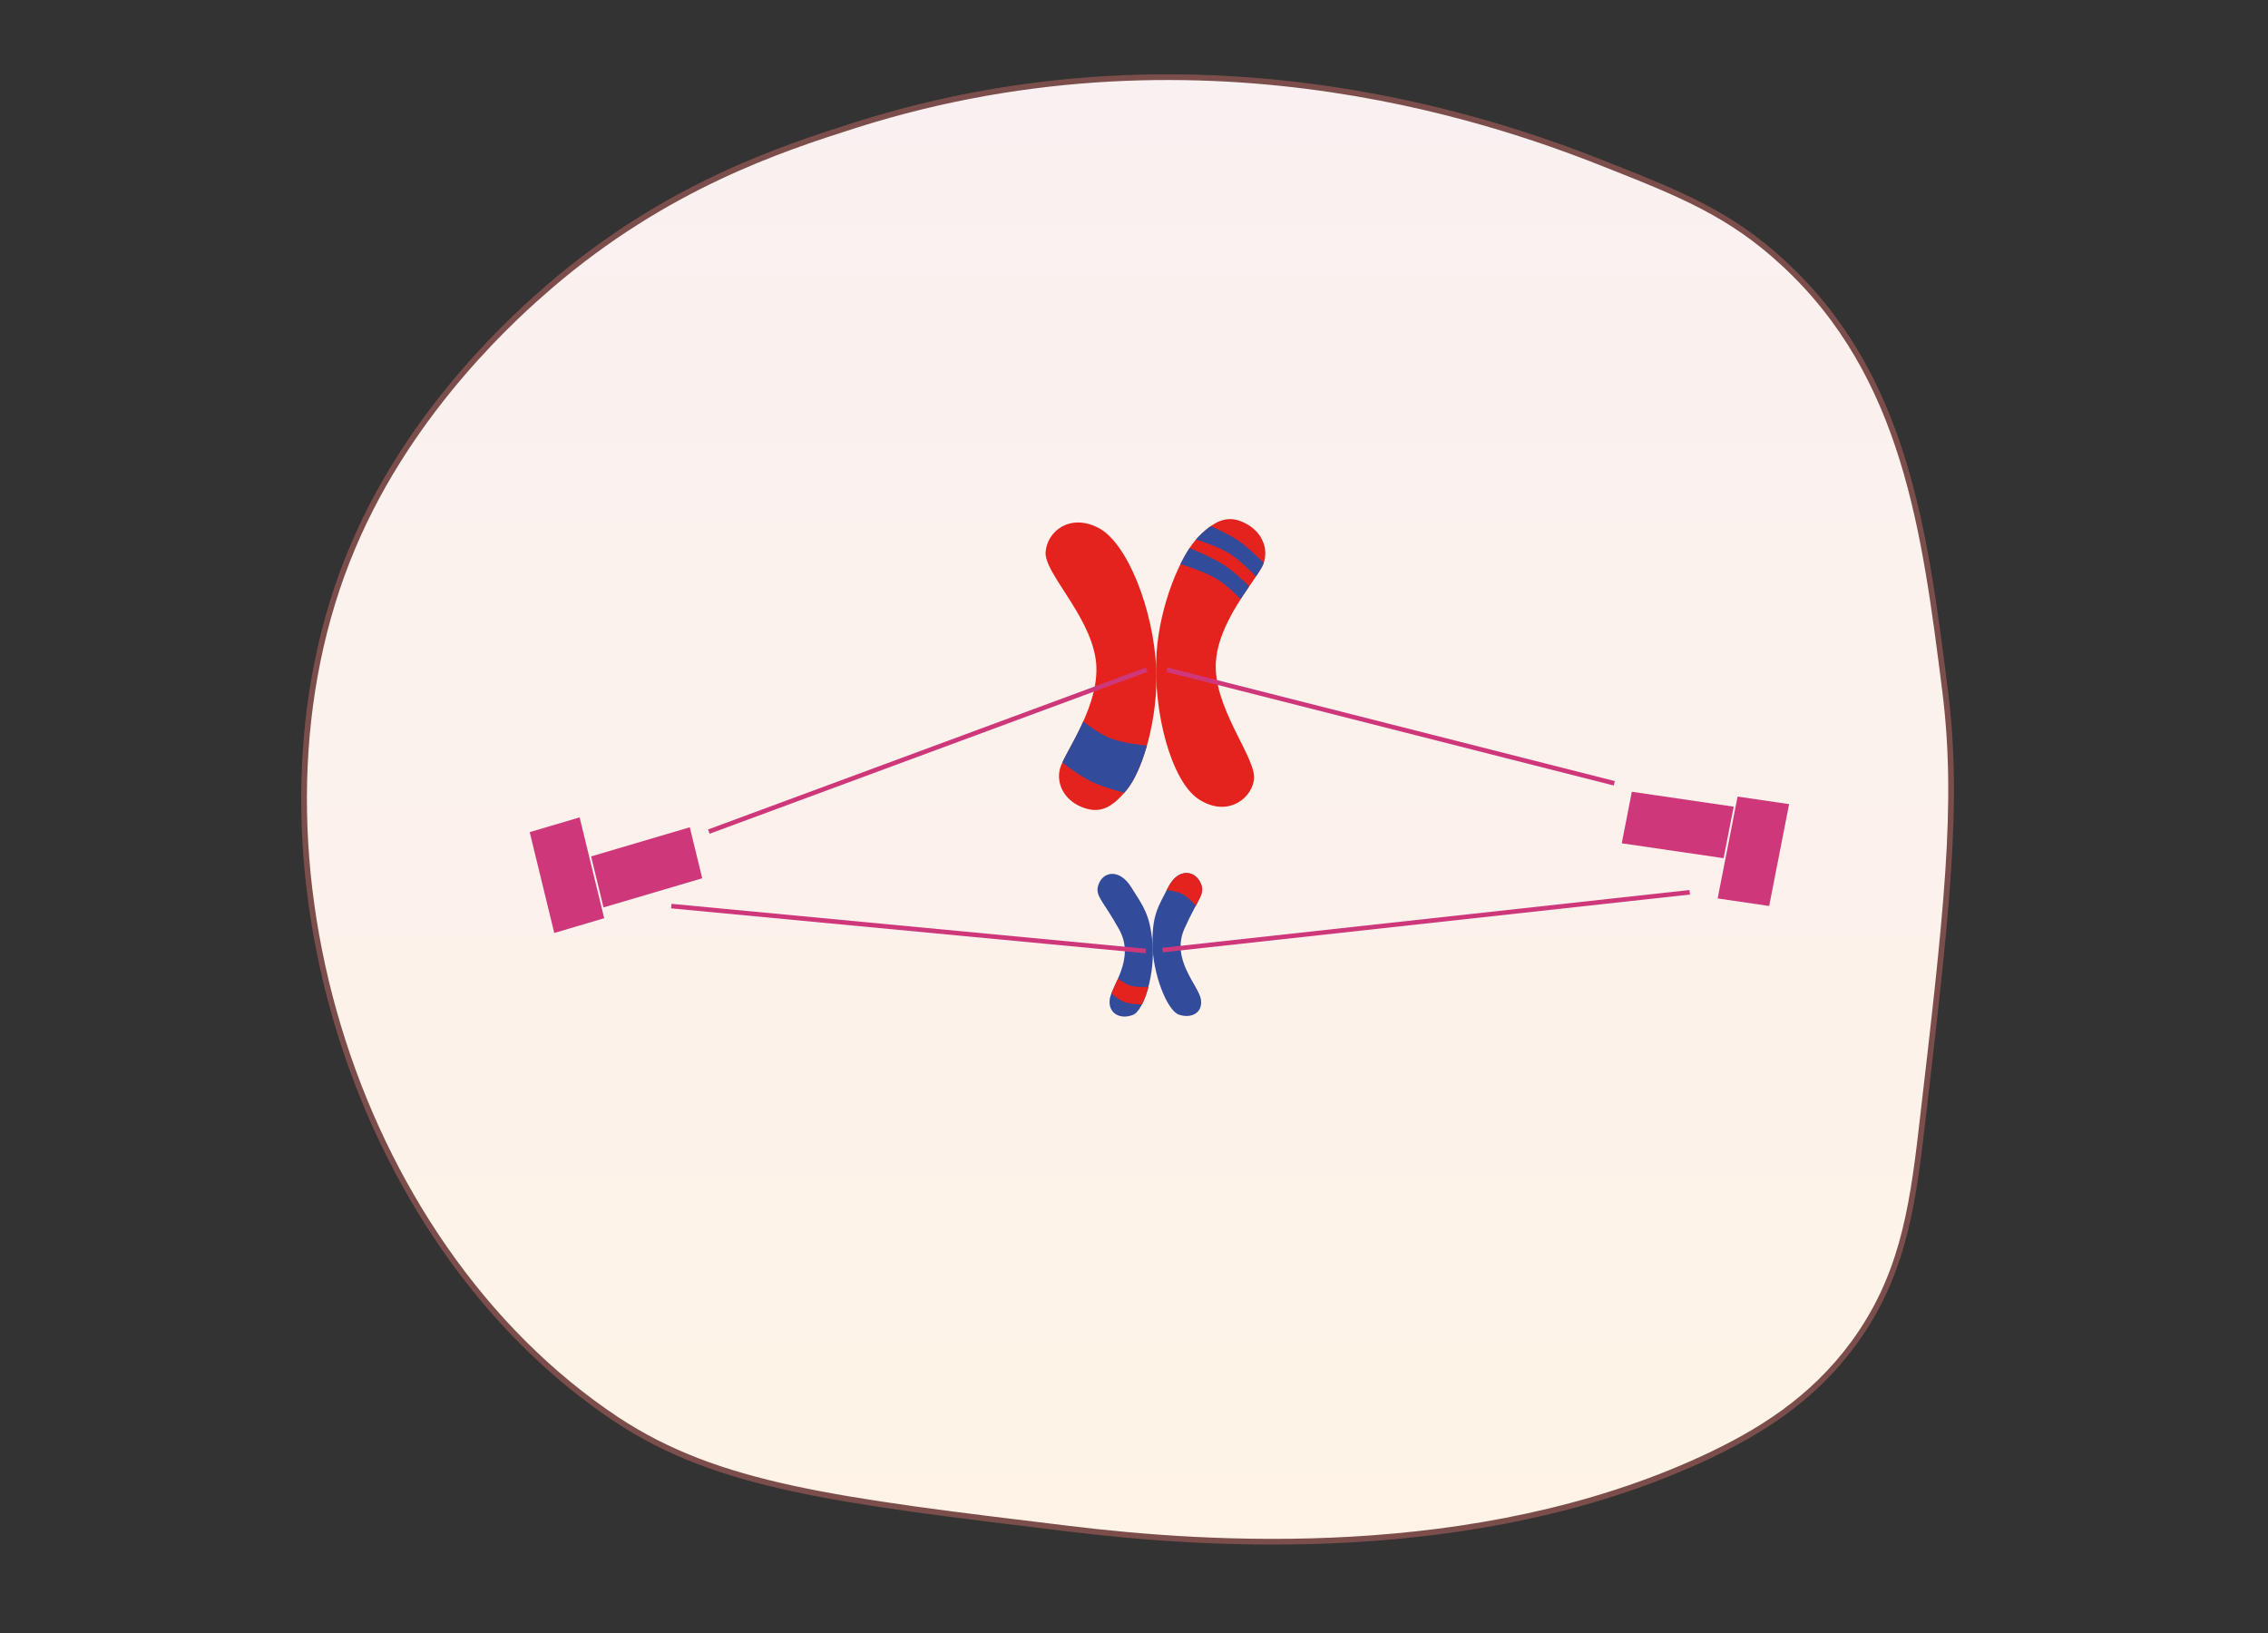 <svg width="593" height="427" viewBox="0 0 593 427" fill="none" xmlns="http://www.w3.org/2000/svg">
<rect x="0" y="0" width="593" height="427" fill="#333333" stroke="none"/>
<path d="M143.799 74.8C174.199 48.7 204.199 38.9 223.699 32.7C316.699 3.2 396.799 33.8 420.899 43.4C439.599 50.8 452.599 56.1 466.299 68.8C498.199 98.2 503.299 138.9 508.599 180.8C512.299 210.5 508.999 238.8 502.399 295.4C499.899 317.1 496.999 334.4 484.599 351.3C473.799 366 459.9 374.6 445.199 381.4C385.499 408.9 315.599 404.1 279.499 399.7C218.299 392.3 187.699 388.6 161.299 371.2C91.2 324.7 59.999 219.2 92.2 143.1C107.699 106.3 135.799 81.7 143.799 74.8Z" fill="#F9F1F1"/>
<path d="M143.799 74.8C174.199 48.7 204.199 38.9 223.699 32.7C316.699 3.2 396.799 33.8 420.899 43.4C439.599 50.8 452.599 56.1 466.299 68.8C498.199 98.2 503.299 138.9 508.599 180.8C512.299 210.5 508.999 238.8 502.399 295.4C499.899 317.1 496.999 334.4 484.599 351.3C473.799 366 459.9 374.6 445.199 381.4C385.499 408.9 315.599 404.1 279.499 399.7C218.299 392.3 187.699 388.6 161.299 371.2C91.2 324.7 59.999 219.2 92.2 143.1C107.699 106.3 135.799 81.7 143.799 74.8Z" fill="url(#paint0_linear_3143_572677)"/>
<path d="M143.799 74.8C174.199 48.7 204.199 38.9 223.699 32.7C316.699 3.2 396.799 33.8 420.899 43.4C439.599 50.8 452.599 56.1 466.299 68.8C498.199 98.2 503.299 138.9 508.599 180.8C512.299 210.5 508.999 238.8 502.399 295.4C499.899 317.1 496.999 334.4 484.599 351.3C473.799 366 459.9 374.6 445.199 381.4C385.499 408.9 315.599 404.1 279.499 399.7C218.299 392.3 187.699 388.6 161.299 371.2C91.2 324.7 59.999 219.2 92.2 143.1C107.699 106.3 135.799 81.7 143.799 74.8Z" stroke="#7B4E4C" stroke-width="1.494" stroke-miterlimit="10"/>
<path d="M157.799 237.255L183.609 229.632L180.358 216.293L154.547 223.916L157.799 237.255Z" fill="#CE387A"/>
<path d="M138.494 217.564L144.922 243.934L157.978 240.078L151.55 213.708L138.494 217.564Z" fill="#CE387A"/>
<path d="M453.297 210.909L426.668 207.011L424.029 220.484L450.658 224.382L453.297 210.909Z" fill="#CE387A"/>
<path d="M462.572 236.879L467.789 210.243L454.319 208.271L449.102 234.907L462.572 236.879Z" fill="#CE387A"/>
<path d="M287.253 138.04C279.73 134.114 273.753 138.944 273.384 144.362C273.015 149.781 284.7 160.596 286.468 172.256C288.236 183.916 278.165 196.914 277.138 200.984C276.111 205.053 278.384 209.066 282.473 210.852C287.122 212.883 290.432 211.662 294.664 206.436C298.896 201.21 302.889 187.492 302.313 174.798C301.613 159.386 294.775 141.966 287.253 138.04Z" fill="#E5231E"/>
<path fill-rule="evenodd" clip-rule="evenodd" d="M299.883 194.928C297.403 194.693 293.192 194.15 290.346 193.017C287.977 192.075 285.283 190.217 283.229 188.639C282.036 191.3 280.721 193.741 279.611 195.798C278.869 197.176 278.219 198.382 277.76 199.368C279.754 200.903 282.773 203.087 285.279 204.309C287.862 205.569 291.659 206.664 293.967 207.269C294.197 207.004 294.429 206.727 294.663 206.437C296.588 204.059 298.464 199.924 299.883 194.928Z" fill="#324B9A"/>
<path d="M313.347 208.917C320.403 213.59 326.883 209.408 327.845 204.064C328.808 198.72 318.365 186.774 317.886 175.009C317.406 163.245 328.858 151.37 330.327 147.433C331.796 143.496 329.974 139.277 326.101 137.081C321.697 134.586 318.268 135.458 313.482 140.213C308.696 144.969 303.215 158.185 302.394 170.854C301.398 186.235 306.291 204.243 313.347 208.917Z" fill="#E5231E"/>
<path fill-rule="evenodd" clip-rule="evenodd" d="M312.712 141.042C314.883 141.739 318.894 143.142 321.462 144.731C323.884 146.23 326.616 148.88 328.388 150.732C329.322 149.351 330.028 148.229 330.326 147.432C330.357 147.347 330.388 147.262 330.416 147.177C328.623 145.361 325.944 142.807 323.633 141.252C321.613 139.892 318.696 138.505 316.564 137.563C315.588 138.249 314.57 139.13 313.481 140.212C313.226 140.465 312.97 140.742 312.712 141.042Z" fill="#324B9A"/>
<path fill-rule="evenodd" clip-rule="evenodd" d="M308.644 147.493C310.4 148.031 315.291 149.619 318.258 151.455C320.345 152.746 322.662 154.892 324.397 156.646C325.158 155.458 325.914 154.34 326.622 153.308C324.862 151.56 322.498 149.367 320.429 147.975C317.445 145.967 312.508 143.898 311.028 143.296C310.219 144.518 309.416 145.93 308.644 147.493Z" fill="#324B9A"/>
<path d="M292.611 242.995C288.214 235.064 286.034 234.176 287.32 231.015C288.607 227.854 292.735 227.077 295.81 232.013C298.884 236.949 300.636 238.891 301.333 246.545C302.031 254.199 299.261 264.128 296.223 265.348C293.184 266.569 289.914 265.238 290.11 261.632C290.307 258.026 297.008 250.927 292.611 242.995Z" fill="#324B9A"/>
<path fill-rule="evenodd" clip-rule="evenodd" d="M290.605 259.719C290.863 259.052 291.2 258.321 291.562 257.534C291.804 257.009 292.057 256.46 292.305 255.888C293.262 256.593 294.458 257.357 295.528 257.695C296.939 258.14 298.918 258.092 300.282 257.982C299.82 259.751 299.245 261.342 298.602 262.598C297.074 262.601 295.183 262.468 293.812 261.91C292.719 261.465 291.577 260.595 290.605 259.719Z" fill="#E5231E"/>
<path d="M309.681 242.824C313.294 234.705 315.383 233.717 313.79 230.623C312.198 227.529 308.003 226.948 305.418 232.017C302.832 237.085 301.274 239.104 301.325 246.774C301.376 254.443 305.109 264.219 308.259 265.295C311.41 266.37 314.543 264.889 313.995 261.301C313.447 257.713 306.068 250.943 309.681 242.824Z" fill="#324B9A"/>
<path fill-rule="evenodd" clip-rule="evenodd" d="M305.058 232.715C306.316 232.864 307.951 233.158 309.087 233.731C310.396 234.391 311.765 235.787 312.665 236.815C314.267 233.831 314.86 232.703 313.79 230.623C312.198 227.529 308.003 226.948 305.417 232.017C305.295 232.256 305.175 232.488 305.058 232.715Z" fill="#E5231E"/>
<rect x="185.129" y="216.872" width="122.071" height="1.192" transform="rotate(-20.295 185.129 216.872)" fill="#CE387A"/>
<rect width="120.742" height="1.192" transform="matrix(-0.969 -0.246 -0.246 0.969 422.229 204.224)" fill="#CE387A"/>
<rect x="175.576" y="236.311" width="124.601" height="1.192" transform="rotate(5.407 175.576 236.311)" fill="#CE387A"/>
<rect width="138.641" height="1.192" transform="matrix(-0.994 0.109 0.109 0.994 441.727 232.7)" fill="#CE387A"/>
<defs>
<linearGradient id="paint0_linear_3143_572677" x1="294.821" y1="20.176" x2="294.821" y2="403.095" gradientUnits="userSpaceOnUse">
<stop stop-color="#F9F1F1"/>
<stop offset="1" stop-color="#FEF3E6"/>
</linearGradient>
</defs>
</svg>
